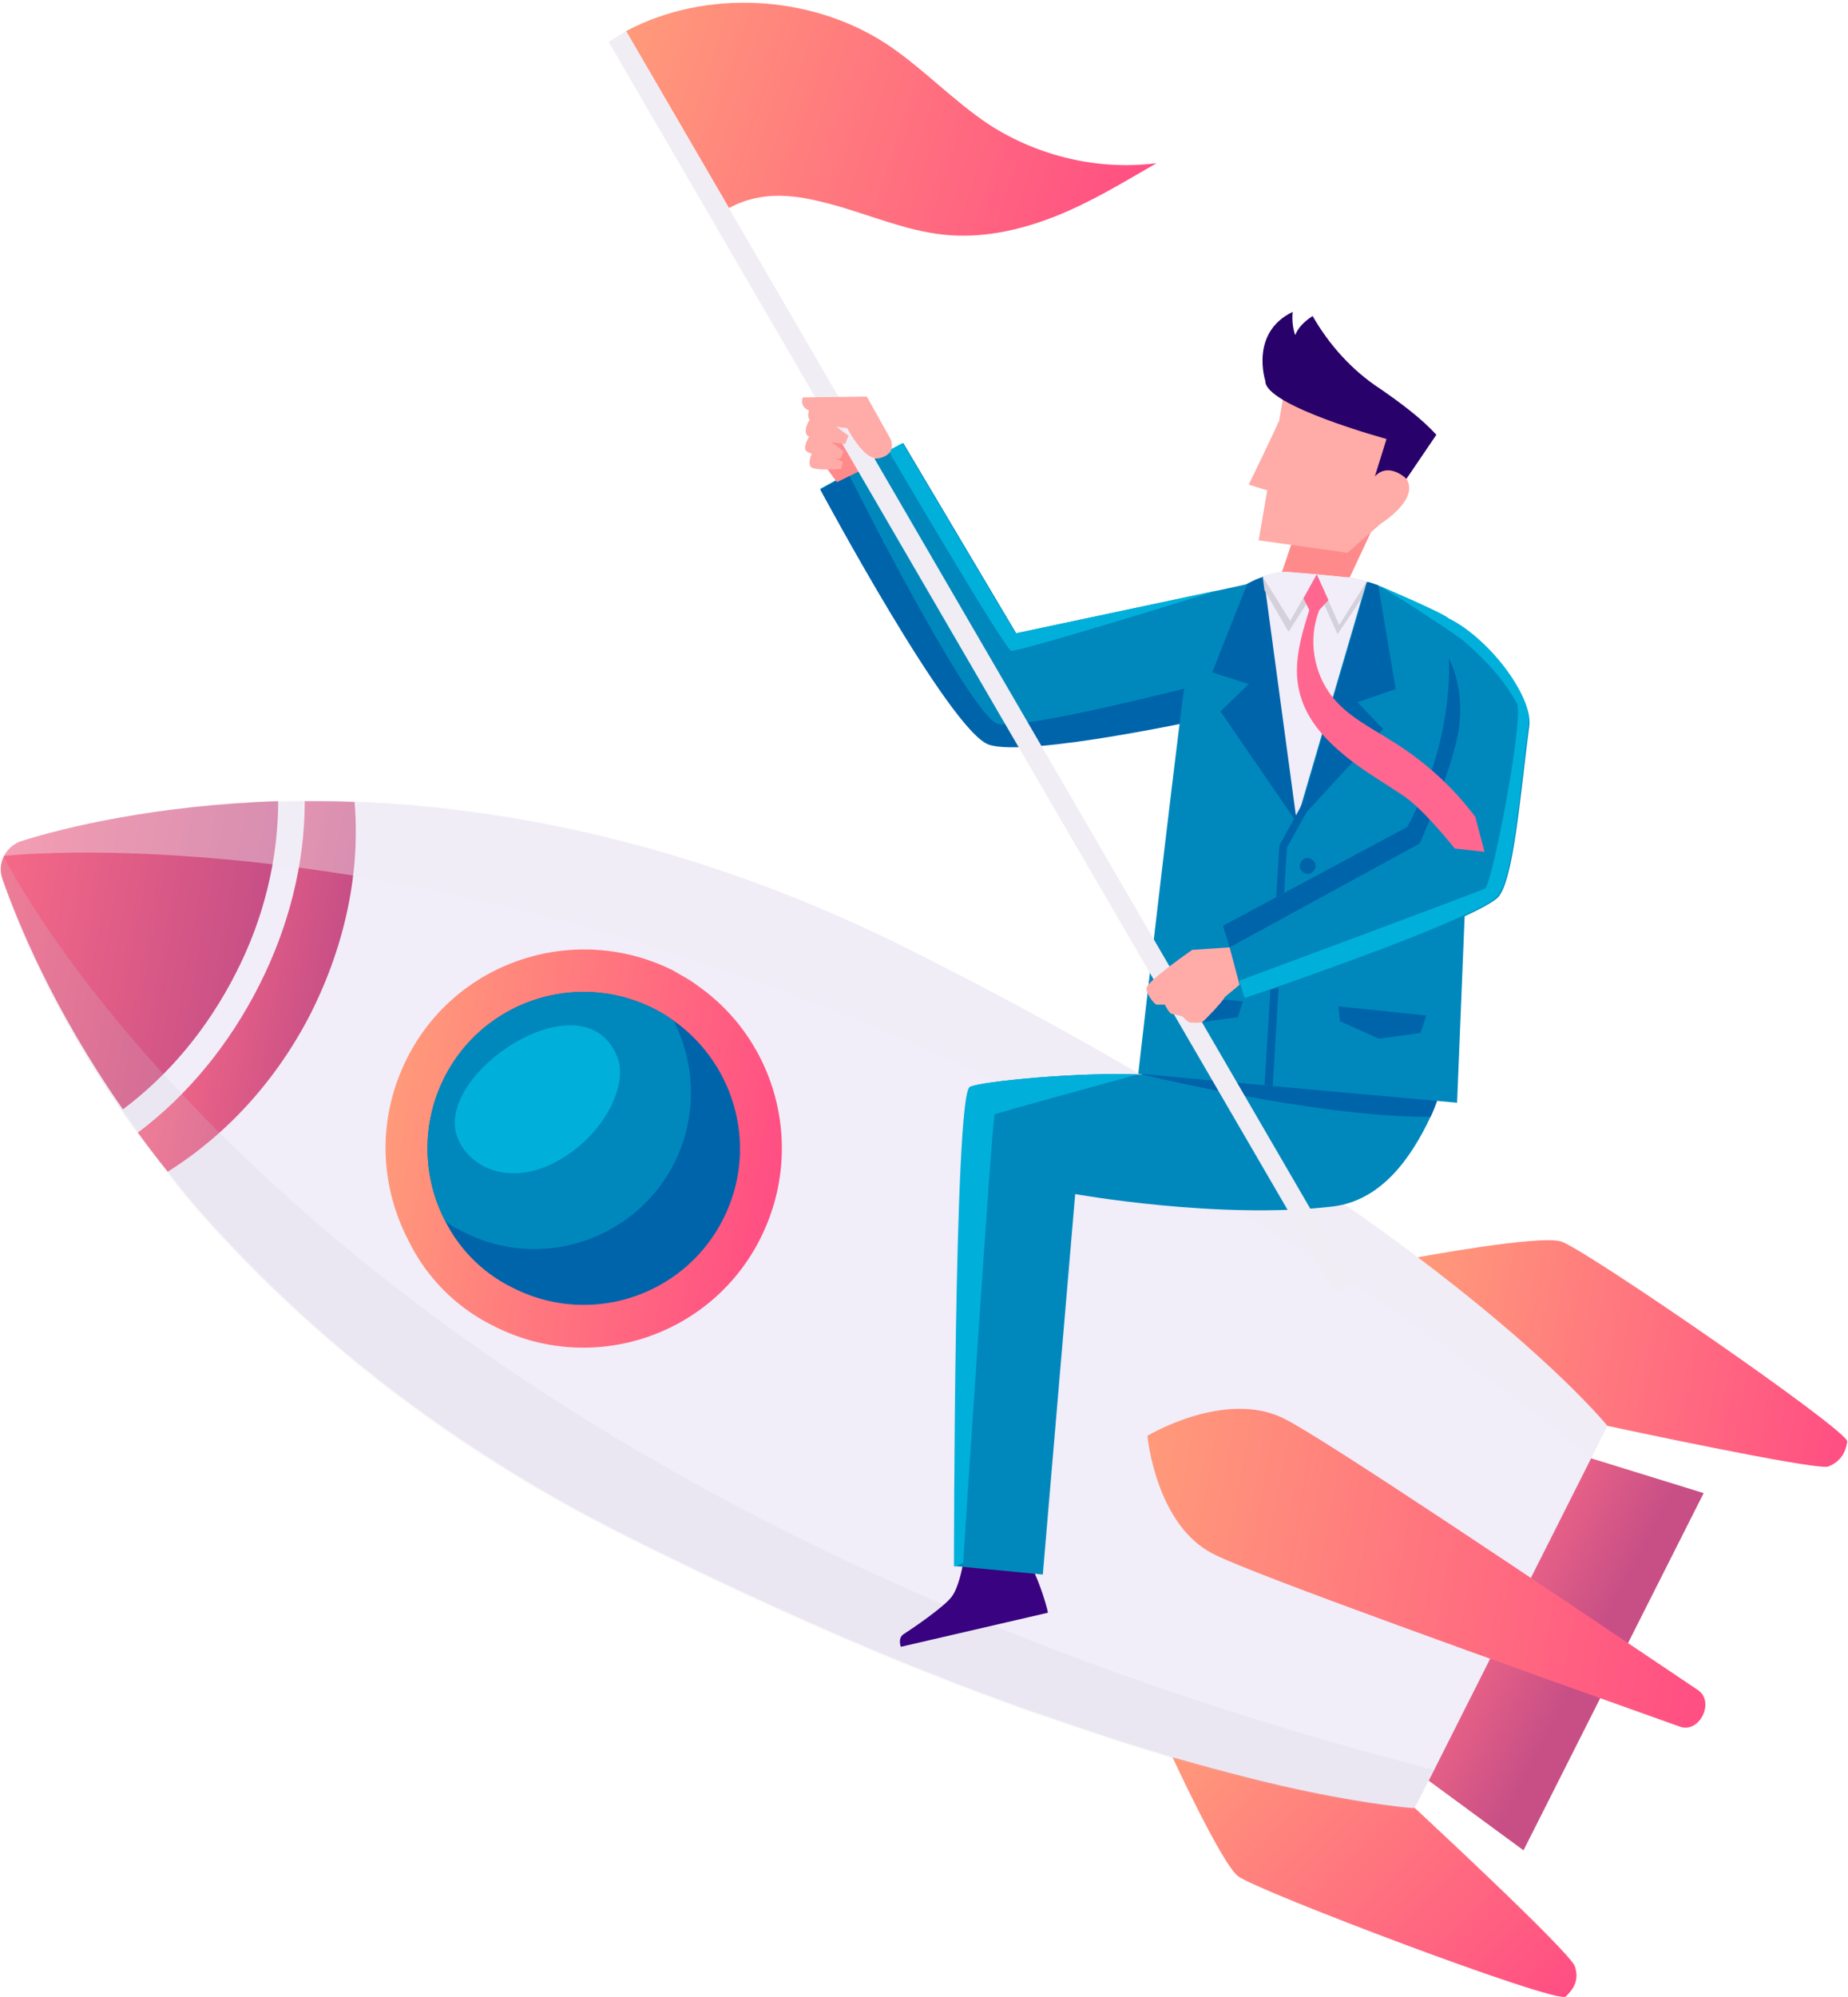 <svg width="487" height="526" fill="none" xmlns="http://www.w3.org/2000/svg"><path d="M373.701 331.118s31.943-5.907 37.631-4.157c5.689 1.531 75.919 49.883 75.482 52.727-.438 2.845-1.751 5.251-5.032 6.564-3.282 1.094-58.198-10.721-58.198-10.721l-46.82-20.128-3.063-24.285z" fill="url(#paint0_linear)"/><path d="M308.065 460.857s13.565 29.537 18.159 33.256c4.595 3.719 84.233 33.912 86.421 31.724 2.188-2.188 3.5-4.376 2.406-7.876-.875-3.501-42.225-41.789-42.225-41.789l-43.32-26.692-21.441 11.377z" fill="url(#paint1_linear)"/><path d="M404.768 387.562l-34.13 67.386c-1.969 4.157-.875 8.97 2.844 11.815l28.005 20.566 47.476-94.079-33.255-10.282c-4.157-1.313-8.752.656-10.94 4.594z" fill="url(#paint2_linear)"/><path d="M423.584 375.531l-4.157 8.314-41.35 82.044-.438.876-4.813 9.407s-1.532 0-4.814-.437c-7.219-.875-22.753-3.063-46.163-9.408-3.501-.875-7.22-1.969-11.159-3.063-1.75-.438-3.281-.875-5.032-1.532-9.189-2.625-19.253-6.126-30.192-9.845-2.844-.875-5.689-1.969-8.752-3.063-4.813-1.75-10.064-3.719-15.315-5.688-3.719-1.532-7.657-3.063-11.595-4.595-22.535-9.189-47.915-20.566-76.138-34.787-41.569-21.003-73.075-45.726-96.922-69.793-3.5-3.5-6.783-7.001-9.846-10.283-4.594-5.032-8.751-9.845-12.47-14.877-26.912-33.693-38.946-63.448-43.54-77.013-.656-2.188-.438-4.376.438-6.126.875-1.75 2.625-3.282 4.594-3.938 13.565-4.157 44.633-12.033 87.733-10.502 6.345.219 12.69.656 19.472 1.313 4.595.437 9.408 1.094 14.221 1.75 33.694 4.813 72.2 15.534 113.769 36.537 137.836 69.356 182.468 124.709 182.468 124.709z" fill="#F1EDF9"/><path d="M302.376 378.155s20.348-12.252 35.881-4.594c10.283 5.032 69.793 45.07 109.175 71.543 4.594 3.063.437 11.596-4.814 9.626-44.851-15.971-112.237-40.037-122.52-45.288-15.534-7.439-17.722-31.287-17.722-31.287z" fill="url(#paint3_linear)"/><path d="M62.15 256.293c7.438-14.44 11.157-30.193 11.157-45.289-32.599 1.094-56.447 7.001-67.605 10.502C1.545 222.818-.86 227.413.67 231.57c3.938 11.158 13.127 33.912 31.724 60.604 12.034-8.971 22.317-21.223 29.755-35.881z" fill="url(#paint4_linear)"/><path d="M44.209 308.583c15.096-9.408 28.66-23.848 37.85-42.007 9.189-18.378 12.908-37.632 11.377-55.353-4.595-.219-8.752-.219-13.127-.219 0 16.409-4.157 33.037-12.034 48.57-7.876 15.534-18.815 28.88-31.943 38.726 2.407 3.281 5.033 6.782 7.877 10.283z" fill="url(#paint5_linear)"/><path opacity=".4" d="M423.584 375.531l-4.157 8.314C193.202 202.908.889 225.443.889 225.443c.875-1.75 2.626-3.282 4.595-3.938 13.564-4.157 44.632-12.033 87.733-10.502 6.345.219 12.69.657 19.472 1.313 4.594.438 9.408 1.094 14.221 1.75 33.693 4.814 72.2 15.534 113.769 36.538 138.273 69.574 182.905 124.927 182.905 124.927z" fill="#F0EEF4"/><path d="M377.858 466.107l-.438.875-4.813 9.408s-1.532 0-4.813-.437c-7.22-.876-22.754-3.063-46.164-9.408-3.501-.875-7.22-1.969-11.158-3.063-1.751-.438-3.282-.875-5.032-1.532-9.189-2.625-19.254-6.126-30.193-9.845-2.844-.875-5.688-1.969-8.751-3.063-4.814-1.75-10.065-3.72-15.315-5.689-3.72-1.531-7.658-3.063-11.596-4.594-22.535-9.189-47.914-20.566-76.138-34.787-41.569-21.004-73.074-45.727-96.922-69.793-3.5-3.501-6.783-7.001-9.846-10.283-4.594-5.032-8.75-9.845-12.47-14.877C17.298 275.325 5.265 245.571.67 232.006c-.656-2.188-.437-4.376.438-6.126 0-.438 79.2 163.871 376.75 240.227z" fill="#D4D1DB" fill-opacity=".2"/><path d="M130.192 349.277c25.816 13.127 57.322 2.626 70.23-23.191 11.815-23.629 4.376-51.853-16.628-66.511-1.969-1.532-4.157-2.626-6.344-3.938-25.817-12.909-57.323-2.626-70.231 23.191-7.876 15.753-7.22 33.255.438 47.914a48.882 48.882 0 0022.535 22.535z" fill="url(#paint6_linear)"/><path d="M135.224 339.214c20.347 10.283 45.07 2.188 55.353-18.159 9.408-18.597 3.282-40.694-13.127-52.29-1.532-1.094-3.282-2.188-5.032-3.063-20.348-10.283-45.07-2.188-55.353 18.159-6.126 12.252-5.689 26.255.218 37.631a39.12 39.12 0 0017.941 17.722z" fill="#0064AB"/><path d="M122.316 324.555c20.347 10.283 45.069 1.969 55.352-18.159 6.126-12.252 5.689-26.254-.218-37.631-1.532-1.094-3.282-2.188-5.032-3.063-20.348-10.283-45.07-2.188-55.353 18.159-6.126 12.252-5.689 26.255.218 37.631 1.532 1.313 3.282 2.188 5.033 3.063z" fill="#0088BD"/><path d="M162.572 278.17c1.75 4.157.438 8.97-1.531 13.127-3.063 6.126-8.314 11.377-14.44 14.659-4.814 2.625-10.721 3.938-15.972 2.406-5.251-1.312-10.064-5.907-10.72-11.377-1.751-16.846 34.349-39.162 42.663-18.815z" fill="#00B0DA"/><path d="M271.747 412.508l-17.941-.875c-.218 1.531-1.312 6.782-3.063 8.97-1.969 2.625-10.283 8.314-12.689 9.845-1.532 1.094-.657 3.282-.657 3.282l38.726-8.97c.218 0-1.97-7.876-4.376-12.252z" fill="#390280"/><path d="M376.983 294.143c-5.251 11.158-13.127 22.097-25.817 23.629-29.974 3.5-67.824-3.282-67.824-3.282l-8.532 100.204-22.754-2.188h-.438s0-124.051 4.157-126.239c3.063-1.532 29.317-3.939 44.195-3.282h.219c6.563.219 10.501-2.844 10.501-2.844l69.575 3.281c-.438 3.72-1.751 7.439-3.282 10.721z" fill="#0088BD"/><path d="M253.806 411.632l-1.969.875h-.438s0-124.051 4.157-126.239c3.063-1.532 29.318-3.938 44.195-3.282-3.063.875-36.756 10.064-37.631 10.502-.656.656-8.314 118.144-8.314 118.144z" fill="#00B0DA"/><path d="M376.983 294.143c-25.598.219-64.104-8.314-77.013-11.377 6.345-1.75 10.502-2.844 10.502-2.844l69.574 3.282c-.219 3.938-1.531 7.657-3.063 10.939z" fill="#0064AB"/><path d="M328.412 153.901l-6.345 24.723-1.75 6.782-.875 3.282s-48.571 10.72-58.854 7.22c-10.283-3.501-44.413-67.168-44.413-67.168l4.376-2.406 3.063-1.751 10.72-5.907 3.719-1.969 29.755 50.102 53.603-11.377 7.001-1.531z" fill="#0088BD"/><path d="M321.192 155.432s-52.946 16.409-54.696 15.972c-1.751-.438-32.381-52.728-32.381-52.728l3.72-1.969 29.755 50.102 53.602-11.377z" fill="#00B0DA"/><path d="M319.442 188.905s-48.571 10.721-58.854 7.22c-10.283-3.5-44.413-67.167-44.413-67.167l4.376-2.407 3.063-1.75c6.563 13.127 32.818 64.104 39.381 65.854 6.564 1.532 47.258-8.751 59.072-11.814l-1.75 6.782-.875 3.282z" fill="#0064AB"/><path d="M383.984 290.426l-48.57-4.376-2.188-.219-33.256-3.063s7.22-63.229 11.596-97.797c2.188-18.597 10.064-27.13 16.846-31.068a24.765 24.765 0 014.376-1.969c3.72-1.313 6.345-1.313 6.345-1.313l16.847 1.532c1.531.437 2.844.656 4.156 1.094 1.094.218 1.97.656 2.845.875 2.844 1.094 17.284 7.876 18.597 9.189 4.813 8.314 6.563 23.41 6.563 23.41l-1.313 32.38-.218 6.564-2.626 64.761z" fill="#0088BD"/><path d="M362.106 138.367l-7.877 16.847-17.284-1.969 3.72-10.94 21.441-3.938z" fill="#FF8A8C"/><path d="M338.258 104.02l-6.564 38.287 23.41 3.282 8.752-7.658 7.22-24.066-32.818-9.845z" fill="#FFABA7"/><path d="M357.511 130.93s8.095-12.908 13.127-4.813c3.501 5.47-6.782 11.815-6.782 11.815l-6.345-7.002zm-20.566-19.91c0 .437-7.876 16.627-7.876 16.627l7.876 2.407 1.75-14.878-1.75-4.156z" fill="#FFABA7"/><path d="M345.915 83.235c-2.407 1.531-3.938 3.281-4.595 5.032-1.093-3.063-.656-6.126-.656-6.126-11.377 5.47-7.22 18.159-7.22 18.159-.219 6.563 31.943 15.315 31.943 15.315l-3.063 9.845c3.719-3.938 8.314.657 8.314.657l7.876-11.596c-3.938-4.376-9.626-8.533-14.659-12.033-7.438-4.814-13.564-11.596-17.94-19.253z" fill="#28016A"/><path d="M341.54 216.695l-8.752-64.761c3.719-1.313 6.345-1.313 6.345-1.313l7.876.656 8.97.876c1.532.437 2.845.656 4.157 1.094l-18.596 63.448z" fill="#F1EDF9"/><path d="M321.63 187.377l7.439-7.22-9.627-3.063 9.189-23.191a24.733 24.733 0 014.376-1.969l8.751 64.76-20.128-29.317zm36.1-2.407l6.782 7.001-22.754 24.723 18.597-63.448c1.094.219 1.969.656 2.844.875l4.595 27.349-10.064 3.5z" fill="#0064AB"/><path d="M360.136 153.246l-1.312 4.376-6.345 9.408-5.47-12.252-7.439 11.596-6.344-10.94-.438-3.281c3.719-1.313 6.345-1.313 6.345-1.313l7.876.656 8.97.875c1.532 0 2.845.438 4.157.875z" fill="#D4D1DB"/><path d="M339.133 150.62l7.876.657-7.001 12.252-7.22-11.596c3.719-1.532 6.345-1.313 6.345-1.313zm21.003 2.626l-7.219 11.377-5.908-13.346 8.971.875c1.531.219 2.844.657 4.156 1.094z" fill="#F1EDF9"/><path d="M335.413 286.048l-2.187-.219 3.938-63.229 6.782-12.252 1.75 1.094-6.563 11.814-3.72 62.792z" fill="#0064AB"/><path d="M346.571 228.727c-.437 1.094-1.531 1.751-2.625 1.313-1.094-.438-1.75-1.531-1.313-2.625.438-1.094 1.532-1.751 2.626-1.313 1.094.437 1.75 1.531 1.312 2.625zm-1.093 12.254c-.438 1.094-1.532 1.751-2.626 1.313-1.094-.438-1.75-1.532-1.313-2.625.438-1.094 1.532-1.751 2.626-1.313 1.094.437 1.75 1.531 1.313 2.625zm-1.313 13.125c-.438 1.094-1.532 1.751-2.626 1.313-1.094-.438-1.75-1.532-1.313-2.625.438-1.094 1.532-1.751 2.626-1.313 1.094.437 1.531 1.75 1.313 2.625zm8.533 10.941l23.191 2.407-1.531 4.594-10.94 1.532-10.283-4.595-.437-3.938zm-45.289-3.281l20.128 1.969-1.313 4.157-9.407 1.312-8.971-4.157-.437-3.281z" fill="#0064AB"/><path d="M224.488 108.176l-9.845 10.72 5.907 8.095 9.408-4.594-1.313-13.127-4.157-1.094z" fill="#FF8A8C"/><path d="M192.108 54.79l-27.129-46.6c21.003-11.158 48.571-9.627 68.48 3.282 9.627 6.345 17.722 15.096 27.348 21.44 12.909 8.315 28.88 12.034 43.976 10.065-8.751 5.032-17.284 10.283-26.691 14.002-9.408 3.72-19.472 5.907-29.537 4.814-10.064-1.094-19.472-5.251-29.098-7.877-9.627-2.625-18.378-3.938-27.349.876z" fill="url(#paint7_linear)"/><path d="M160.384 11.032l191.657 329.492 4.376-3.063L164.979 8.187l-4.595 2.845z" fill="#F0EEF4"/><path d="M381.577 163.309l.438 15.096-4.157 21.878-5.032 15.534-50.321 28.224 1.75 5.688 3.72 13.346s58.197-19.472 66.511-26.473c4.375-3.719 6.126-27.348 8.532-45.508.875-8.095-11.158-22.753-21.441-27.785z" fill="#0088BD"/><path d="M234.553 115.392l-6.126-10.939-16.847.219s-1.094 2.407 1.751 3.5c2.625 1.094 8.532 1.751 8.532 1.751s5.251 12.033 10.064 10.72c4.814-1.312 2.626-5.251 2.626-5.251z" fill="#FFABA7"/><path d="M213.768 109.925s-1.969 2.626-1.313 4.376c.657 1.75 10.283 2.625 10.283 2.625l.875-2.188c0 .219-7.22-6.126-9.845-4.813z" fill="#FFABA7"/><path d="M214.425 105.766s-1.969 2.626-1.313 4.376c.656 1.75 10.283 2.626 10.283 2.626l.875-2.188s-7.22-6.126-9.845-4.814zm-.876 8.754s-1.75 2.406-1.312 3.938c.437 1.531 9.189 2.406 9.189 2.406l.875-1.969s-6.345-5.469-8.752-4.375z" fill="#FFABA7"/><path d="M213.987 119.331s-1.094 2.188-.437 3.501c.656 1.313 8.095.656 8.095.656l.437-1.75s-6.126-3.719-8.095-2.407zm110.05 130.181l-9.846.656s-12.033 8.314-12.033 10.064c-.219 1.532 2.188 4.376 2.625 4.376h2.188s1.094 2.188 1.751 2.407c.875.218 2.844.656 2.844.656s1.313 1.313 1.75 1.531c.438.219 3.063.219 3.501 0 .437-.218 5.688-5.688 5.907-6.563l3.938-3.282-2.625-9.845z" fill="#FFABA7"/><path d="M322.286 243.82l1.75 5.689 50.102-27.349s9.627-21.659 10.502-31.724c1.094-10.064-2.844-17.065-2.844-17.065s1.75 21.004-10.939 44.414l-48.571 26.035z" fill="#0064AB"/><path d="M394.267 236.385c-1.531 1.312-4.376 2.844-8.314 4.594-18.378 8.533-57.978 21.879-57.978 21.879l-1.313-4.376v-.219s64.323-23.847 64.761-24.285c2.188-2.625 10.283-45.507 8.314-48.789-1.969-3.282-4.595-8.095-13.784-16.19-.875-.876-16.409-11.377-22.972-14.878 2.844 1.094 17.503 7.439 18.815 8.752 10.283 5.032 22.098 20.128 21.004 28.004-2.407 18.159-4.157 41.788-8.533 45.508z" fill="#00B0DA"/><path d="M388.798 215.159c-5.908-7.876-13.346-14.659-21.879-19.91-5.47-3.5-11.377-6.344-15.534-11.376-5.251-6.345-6.782-15.534-3.719-23.192l2.406-2.625-3.063-6.783-3.5 6.345 1.531 3.063c-2.188 6.783-4.375 14.44-2.625 21.441 1.531 6.564 5.907 11.815 11.158 16.19 5.032 4.376 10.939 7.658 16.409 11.377 5.47 3.72 13.565 14.003 13.346 13.784l7.876.875-2.406-9.189z" fill="#FF6790"/><defs><linearGradient id="paint0_linear" x1="371.521" y1="343.456" x2="489.525" y2="364.714" gradientUnits="userSpaceOnUse"><stop stop-color="#FF9A7A"/><stop offset="1" stop-color="#FF4E83"/></linearGradient><linearGradient id="paint1_linear" x1="316.839" y1="452.061" x2="401.689" y2="536.779" gradientUnits="userSpaceOnUse"><stop stop-color="#FF9A7A"/><stop offset="1" stop-color="#FF4E83"/></linearGradient><linearGradient id="paint2_linear" x1="386.356" y1="420.141" x2="418.574" y2="436.781" gradientUnits="userSpaceOnUse"><stop stop-color="#F66987"/><stop offset="1" stop-color="#C74F86"/></linearGradient><linearGradient id="paint3_linear" x1="299.022" y1="397.44" x2="453.846" y2="425.331" gradientUnits="userSpaceOnUse"><stop stop-color="#FF9A7A"/><stop offset="1" stop-color="#FF4E83"/></linearGradient><linearGradient id="paint4_linear" x1="-2.252" y1="241.749" x2="66.951" y2="254.216" gradientUnits="userSpaceOnUse"><stop stop-color="#F66987"/><stop offset="1" stop-color="#C74F86"/></linearGradient><linearGradient id="paint5_linear" x1="44.078" y1="255.315" x2="87.409" y2="263.121" gradientUnits="userSpaceOnUse"><stop stop-color="#F66987"/><stop offset="1" stop-color="#C74F86"/></linearGradient><linearGradient id="paint6_linear" x1="102.171" y1="293.312" x2="205.241" y2="311.88" gradientUnits="userSpaceOnUse"><stop stop-color="#FF9A7A"/><stop offset="1" stop-color="#FF4E83"/></linearGradient><linearGradient id="paint7_linear" x1="162.638" y1="15.56" x2="299.1" y2="60.34" gradientUnits="userSpaceOnUse"><stop stop-color="#FF9A7A"/><stop offset="1" stop-color="#FF4E83"/></linearGradient></defs></svg>